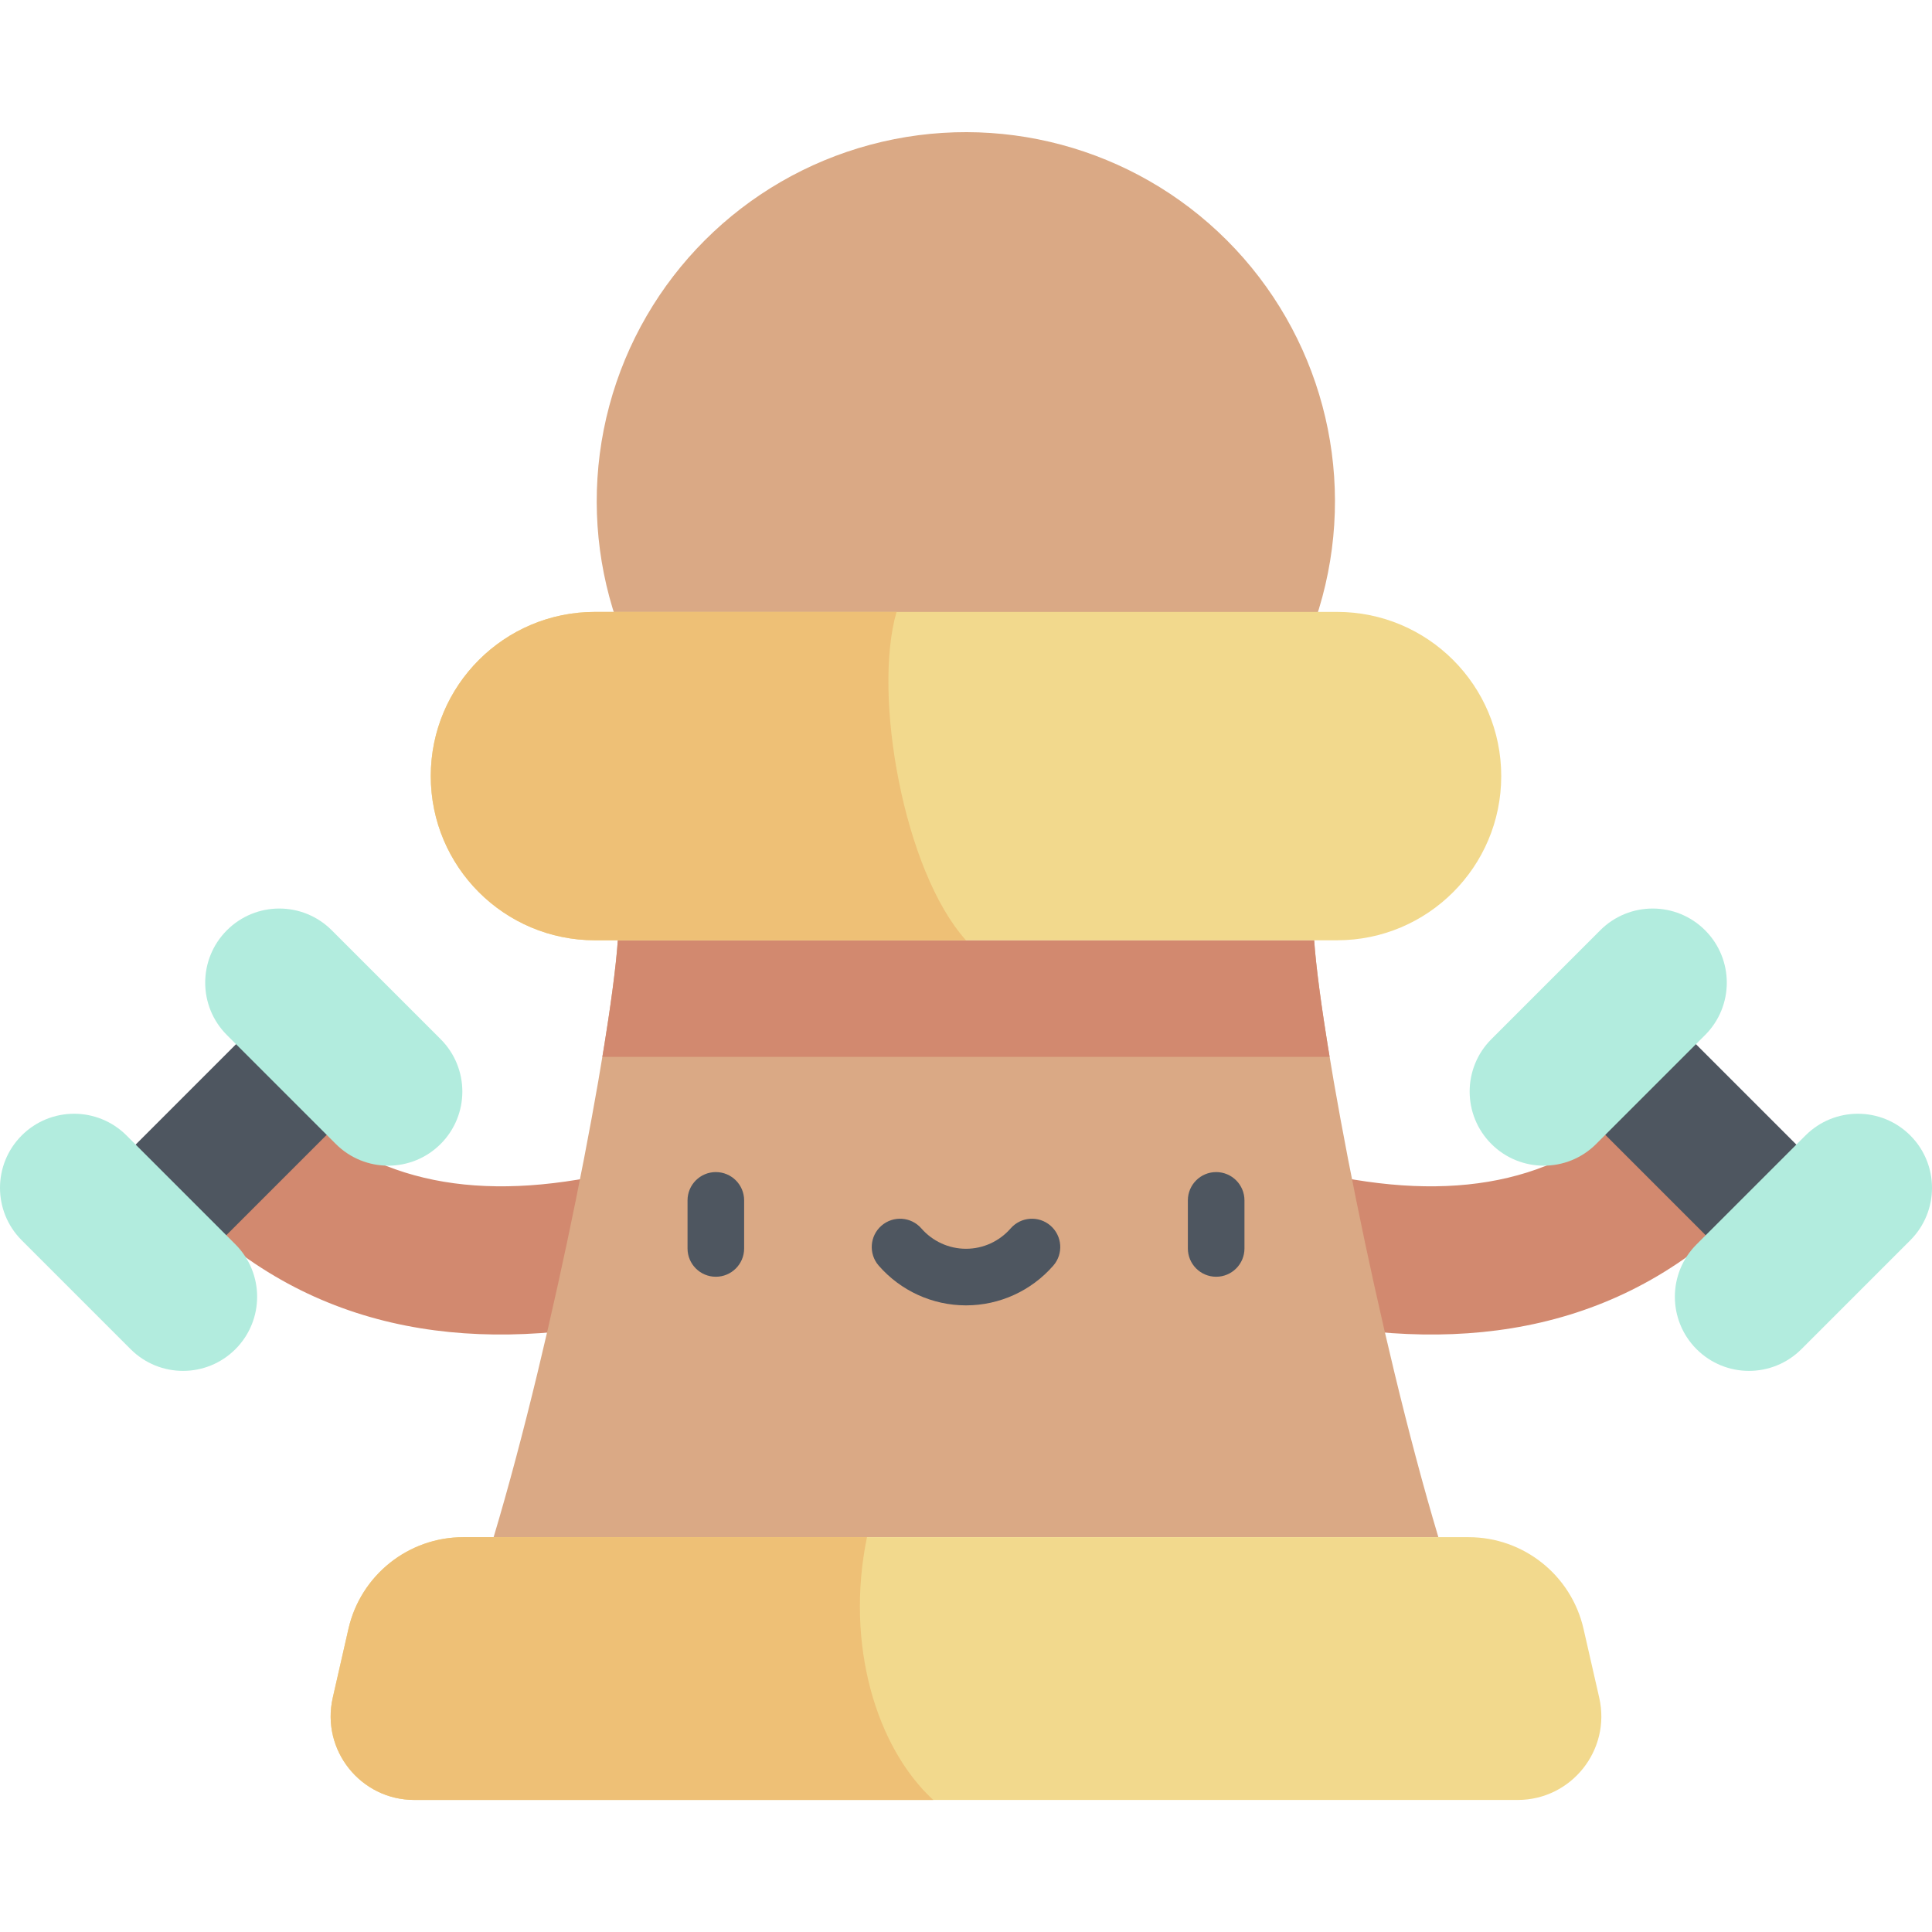 <svg id="Capa_1" enable-background="new 0 0 512 512" height="512" viewBox="0 0 512 512" width="512" xmlns="http://www.w3.org/2000/svg"><g><path d="m336.031 347.948c-10.524-2.627-16.926-13.288-14.299-23.812 2.628-10.524 13.288-16.931 23.812-14.299 36.84 9.195 64.879 4.488 85.725-14.39 8.04-7.282 20.46-6.667 27.741 1.373s6.667 20.46-1.373 27.741c-34.118 30.901-77.322 34.442-121.606 23.387z" fill="#d2896f"/><path d="m461.173 336.494-44.894-44.895c-6.633-6.633-6.633-17.388 0-24.021 6.633-6.634 17.387-6.634 24.022 0l44.894 44.895c6.633 6.633 6.633 17.388 0 24.021-6.631 6.632-17.387 6.635-24.022 0z" fill="#4e5660"/><path d="m395.227 303.163c-7.67-7.67-7.67-20.105 0-27.775l28.863-28.862c7.67-7.67 20.105-7.671 27.775.001 7.67 7.67 7.67 20.106-.001 27.775l-28.863 28.862c-7.668 7.668-20.103 7.671-27.774-.001z" fill="#b2ecde"/><path d="m449.61 357.546c-7.67-7.67-7.67-20.104 0-27.774l28.863-28.863c7.67-7.67 20.105-7.67 27.775 0s7.67 20.104 0 27.774l-28.863 28.863c-7.671 7.671-20.105 7.67-27.775 0z" fill="#b2ecde"/><path d="m175.969 347.948c10.524-2.627 16.926-13.288 14.299-23.812-2.628-10.524-13.288-16.931-23.812-14.299-36.84 9.195-64.879 4.488-85.724-14.39-8.04-7.282-20.461-6.667-27.741 1.373-7.282 8.04-6.667 20.46 1.373 27.741 34.117 30.901 77.321 34.442 121.605 23.387z" fill="#d2896f"/><path d="m50.826 336.494 44.894-44.895c6.633-6.633 6.633-17.388-.001-24.021-6.632-6.634-17.387-6.634-24.022 0l-44.894 44.895c-6.633 6.633-6.633 17.388.001 24.021 6.632 6.632 17.388 6.635 24.022 0z" fill="#4e5660"/><path d="m116.773 303.163c7.67-7.67 7.67-20.105-.001-27.775l-28.863-28.862c-7.67-7.67-20.105-7.671-27.775.001-7.67 7.67-7.67 20.106 0 27.775l28.863 28.862c7.669 7.668 20.105 7.671 27.776-.001z" fill="#b2ecde"/><path d="m62.39 357.546c7.67-7.67 7.67-20.104 0-27.774l-28.863-28.863c-7.67-7.67-20.105-7.67-27.775 0-7.67 7.67-7.67 20.104 0 27.774l28.863 28.863c7.671 7.671 20.105 7.67 27.775 0z" fill="#b2ecde"/><g><path d="m381.186 407.366c-15.986-53.345-31.139-132.2-32.919-158.181h-184.534c-1.78 25.981-16.933 104.836-32.919 158.181z" fill="#daa985"/><path d="m402.195 477.006h-292.39c-14.234 0-24.781-13.221-21.619-27.1l4.157-18.243c3.239-14.213 15.878-24.296 30.456-24.296h266.4c14.578 0 27.217 10.083 30.456 24.296l4.157 18.243c3.164 13.878-7.383 27.1-21.617 27.1z" fill="#f2d98d"/><path d="m229.756 407.366h-106.956c-14.578 0-27.217 10.083-30.456 24.296l-4.157 18.244c-3.163 13.878 7.385 27.1 21.619 27.1h137.513c-15.034-13.844-23.413-41.134-17.563-69.64z" fill="#eec076"/><ellipse cx="256" cy="132.829" fill="#daa985" rx="97.834" ry="97.834" transform="matrix(.707 -.707 .707 .707 -18.943 219.924)"/><path d="m352.361 280.09c-2.169-13.107-3.615-23.919-4.094-30.905h-184.534c-.479 6.986-1.925 17.798-4.094 30.905z" fill="#d2896f"/><path d="m354.329 162.159h-196.658c-24.031 0-43.513 19.481-43.513 43.513 0 24.032 19.481 43.513 43.513 43.513h196.658c24.031 0 43.513-19.481 43.513-43.513 0-24.031-19.481-43.513-43.513-43.513z" fill="#f2d98d"/><path d="m237.6 162.159h-79.929c-24.032 0-43.513 19.481-43.513 43.513s19.481 43.513 43.513 43.513h98.329c-16.555-18.366-24.793-65.147-18.4-87.026z" fill="#eec076"/></g><g fill="#4e5660"><path d="m189.704 338.353c-4.142 0-7.5-3.357-7.5-7.5v-12.739c0-4.143 3.358-7.5 7.5-7.5s7.5 3.357 7.5 7.5v12.739c0 4.143-3.358 7.5-7.5 7.5z"/><path d="m322.296 338.353c-4.142 0-7.5-3.357-7.5-7.5v-12.739c0-4.143 3.358-7.5 7.5-7.5s7.5 3.357 7.5 7.5v12.739c0 4.143-3.358 7.5-7.5 7.5z"/><path d="m256 345.937c-8.866 0-17.297-3.84-23.133-10.535-2.722-3.122-2.396-7.86.726-10.581 3.123-2.723 7.859-2.398 10.582.726 2.986 3.426 7.296 5.391 11.825 5.391s8.838-1.965 11.825-5.391c2.722-3.123 7.46-3.449 10.582-.726 3.122 2.721 3.448 7.459.726 10.581-5.836 6.696-14.268 10.535-23.133 10.535z"/></g></g></svg>